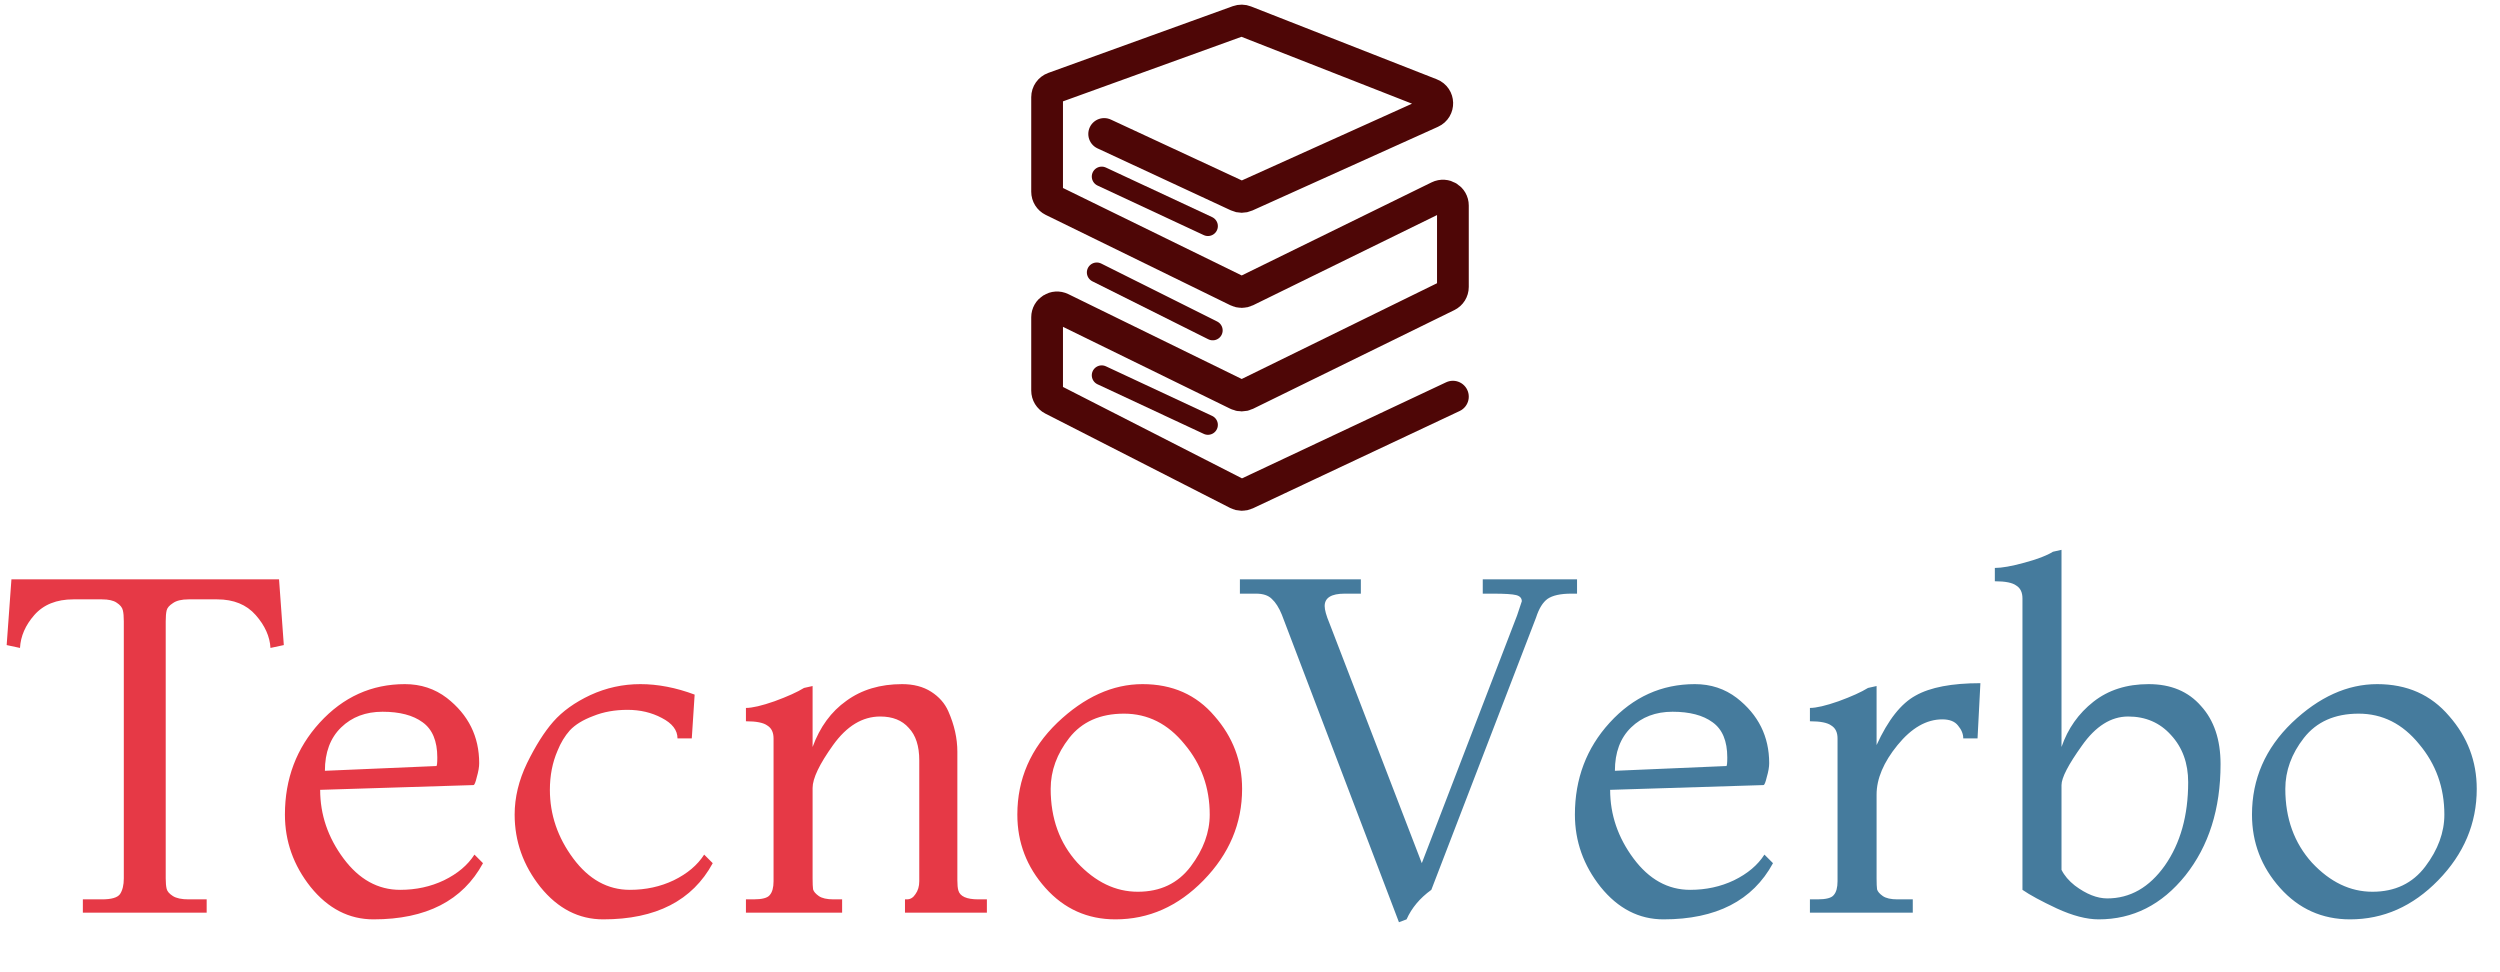 <svg width="126" height="49" viewBox="0 0 126 49" fill="none" xmlns="http://www.w3.org/2000/svg">
<path d="M73.226 19.991L62.804 24.896C62.664 24.961 62.502 24.959 62.364 24.889L53.047 20.131C52.879 20.045 52.774 19.873 52.774 19.685V15.993C52.774 15.623 53.161 15.381 53.494 15.543L62.363 19.884C62.501 19.952 62.664 19.951 62.803 19.884L72.946 14.911C73.118 14.827 73.226 14.653 73.226 14.462V10.358C73.226 9.988 72.838 9.747 72.506 9.909L62.803 14.666C62.664 14.734 62.501 14.734 62.363 14.666L53.054 10.111C52.883 10.027 52.774 9.853 52.774 9.662V4.899C52.774 4.688 52.906 4.5 53.104 4.428L62.405 1.064C62.52 1.023 62.645 1.024 62.758 1.069L72.121 4.741C72.533 4.902 72.548 5.48 72.144 5.662L62.791 9.88C62.659 9.94 62.507 9.939 62.375 9.877L55.65 6.752" stroke="#4E0606" stroke-width="1.6" stroke-linecap="round"/>
<line x1="55.526" y1="8.898" x2="60.88" y2="11.396" stroke="#4E0606" stroke-linecap="round"/>
<path d="M55.278 13.73L61.122 16.652" stroke="#4E0606" stroke-linecap="round"/>
<line x1="55.526" y1="18.915" x2="60.88" y2="21.414" stroke="#4E0606" stroke-linecap="round"/>
<path d="M10.416 46H4.176V45.328H5.136C5.616 45.328 5.92 45.24 6.048 45.064C6.176 44.872 6.24 44.608 6.24 44.272V31.312C6.24 31.072 6.224 30.888 6.192 30.76C6.16 30.616 6.056 30.488 5.88 30.376C5.72 30.264 5.472 30.208 5.136 30.208H3.696C2.848 30.208 2.192 30.472 1.728 31C1.28 31.512 1.04 32.064 1.008 32.656L0.336 32.512L0.576 29.2H14.064L14.304 32.512L13.632 32.656C13.6 32.08 13.352 31.528 12.888 31C12.424 30.472 11.776 30.208 10.944 30.208H9.504C9.152 30.208 8.888 30.272 8.712 30.4C8.536 30.512 8.432 30.632 8.4 30.76C8.368 30.888 8.352 31.072 8.352 31.312V44.272C8.352 44.496 8.368 44.672 8.4 44.8C8.432 44.928 8.536 45.048 8.712 45.16C8.888 45.272 9.152 45.328 9.504 45.328H10.416V46ZM23.912 43.072L24.343 43.504C23.32 45.392 21.48 46.336 18.823 46.336C17.591 46.336 16.535 45.792 15.655 44.704C14.791 43.616 14.36 42.4 14.36 41.056C14.36 39.248 14.944 37.704 16.111 36.424C17.296 35.128 18.727 34.48 20.407 34.48C21.207 34.48 21.912 34.712 22.52 35.176C23.608 36.024 24.151 37.12 24.151 38.464C24.151 38.656 24.111 38.888 24.032 39.16C23.968 39.432 23.912 39.568 23.863 39.568L16.136 39.808C16.136 41.056 16.527 42.208 17.311 43.264C18.096 44.32 19.047 44.848 20.168 44.848C20.968 44.848 21.703 44.688 22.375 44.368C23.064 44.032 23.576 43.6 23.912 43.072ZM16.375 38.848L21.991 38.608C22.023 38.608 22.04 38.464 22.04 38.176C22.04 37.344 21.791 36.752 21.296 36.4C20.816 36.048 20.143 35.872 19.279 35.872C18.431 35.872 17.735 36.136 17.192 36.664C16.648 37.192 16.375 37.92 16.375 38.848ZM35.49 43.072L35.922 43.504C34.898 45.392 33.058 46.336 30.402 46.336C29.17 46.336 28.114 45.792 27.234 44.704C26.37 43.616 25.938 42.4 25.938 41.056C25.938 40.192 26.146 39.328 26.562 38.464C26.994 37.584 27.434 36.888 27.882 36.376C28.346 35.848 28.97 35.4 29.754 35.032C30.554 34.664 31.394 34.48 32.274 34.48C33.154 34.48 34.066 34.656 35.01 35.008L34.866 37.216H34.146C34.146 36.8 33.882 36.456 33.354 36.184C32.842 35.912 32.266 35.776 31.626 35.776C30.986 35.776 30.41 35.88 29.898 36.088C29.386 36.28 28.994 36.52 28.722 36.808C28.466 37.096 28.258 37.44 28.098 37.84C27.842 38.432 27.714 39.088 27.714 39.808C27.714 41.056 28.106 42.208 28.89 43.264C29.674 44.32 30.626 44.848 31.746 44.848C32.546 44.848 33.282 44.688 33.954 44.368C34.642 44.032 35.154 43.6 35.49 43.072ZM49.739 46H45.611V45.328H45.707C45.883 45.328 46.027 45.24 46.139 45.064C46.267 44.888 46.331 44.672 46.331 44.416V38.32C46.331 37.6 46.155 37.056 45.803 36.688C45.467 36.304 44.987 36.112 44.363 36.112C43.467 36.112 42.675 36.592 41.987 37.552C41.299 38.512 40.955 39.232 40.955 39.712V44.272C40.955 44.528 40.963 44.712 40.979 44.824C41.011 44.936 41.107 45.048 41.267 45.16C41.427 45.272 41.675 45.328 42.011 45.328H42.443V46H37.595V45.328H37.979C38.411 45.328 38.683 45.256 38.795 45.112C38.923 44.968 38.987 44.736 38.987 44.416V37.216C38.987 36.912 38.883 36.696 38.675 36.568C38.483 36.424 38.123 36.352 37.595 36.352V35.68C37.915 35.68 38.395 35.568 39.035 35.344C39.691 35.104 40.187 34.88 40.523 34.672L40.955 34.576V37.648C41.323 36.64 41.891 35.864 42.659 35.32C43.427 34.76 44.363 34.48 45.467 34.48C46.043 34.48 46.531 34.608 46.931 34.864C47.331 35.12 47.619 35.448 47.795 35.848C48.099 36.536 48.251 37.216 48.251 37.888V44.368C48.251 44.592 48.267 44.76 48.299 44.872C48.379 45.176 48.715 45.328 49.307 45.328H49.739V46ZM56.218 46.336C54.81 46.336 53.634 45.808 52.69 44.752C51.746 43.696 51.274 42.464 51.274 41.056C51.274 39.264 51.946 37.72 53.29 36.424C54.65 35.128 56.082 34.48 57.586 34.48C59.09 34.48 60.298 35.016 61.21 36.088C62.138 37.144 62.602 38.368 62.602 39.76C62.602 41.504 61.954 43.04 60.658 44.368C59.378 45.68 57.898 46.336 56.218 46.336ZM52.954 39.76C52.954 41.248 53.402 42.488 54.298 43.48C55.21 44.456 56.226 44.944 57.346 44.944C58.482 44.944 59.37 44.52 60.01 43.672C60.65 42.824 60.97 41.952 60.97 41.056C60.97 39.696 60.546 38.512 59.698 37.504C58.866 36.48 57.85 35.968 56.65 35.968C55.45 35.968 54.53 36.376 53.89 37.192C53.266 37.992 52.954 38.848 52.954 39.76Z" fill="#E63946"/>
<path d="M70.891 46.336L70.507 46.48L64.603 30.976C64.459 30.624 64.291 30.36 64.099 30.184C63.923 30.008 63.659 29.92 63.307 29.92H62.491V29.2H68.587V29.92H67.771C67.099 29.92 66.763 30.128 66.763 30.544C66.763 30.736 66.843 31.024 67.003 31.408L71.659 43.504L76.459 31.024L76.699 30.304C76.699 30.144 76.603 30.04 76.411 29.992C76.219 29.944 75.835 29.92 75.259 29.92H74.731V29.2H79.483V29.92H79.195C78.651 29.92 78.251 30.008 77.995 30.184C77.755 30.36 77.563 30.672 77.419 31.12L72.139 44.848C71.563 45.264 71.147 45.76 70.891 46.336ZM88.927 43.072L89.359 43.504C88.335 45.392 86.495 46.336 83.839 46.336C82.607 46.336 81.551 45.792 80.671 44.704C79.807 43.616 79.375 42.4 79.375 41.056C79.375 39.248 79.959 37.704 81.127 36.424C82.311 35.128 83.743 34.48 85.423 34.48C86.223 34.48 86.927 34.712 87.535 35.176C88.623 36.024 89.167 37.12 89.167 38.464C89.167 38.656 89.127 38.888 89.047 39.16C88.983 39.432 88.927 39.568 88.879 39.568L81.151 39.808C81.151 41.056 81.543 42.208 82.327 43.264C83.111 44.32 84.063 44.848 85.183 44.848C85.983 44.848 86.719 44.688 87.391 44.368C88.079 44.032 88.591 43.6 88.927 43.072ZM81.391 38.848L87.007 38.608C87.039 38.608 87.055 38.464 87.055 38.176C87.055 37.344 86.807 36.752 86.311 36.4C85.831 36.048 85.159 35.872 84.295 35.872C83.447 35.872 82.751 36.136 82.207 36.664C81.663 37.192 81.391 37.92 81.391 38.848ZM96.404 46H91.22V45.328H91.604C92.036 45.328 92.308 45.256 92.42 45.112C92.548 44.968 92.612 44.736 92.612 44.416V37.216C92.612 36.912 92.508 36.696 92.3 36.568C92.108 36.424 91.748 36.352 91.22 36.352V35.68C91.54 35.68 92.02 35.568 92.66 35.344C93.316 35.104 93.812 34.88 94.148 34.672L94.58 34.576V37.552C95.156 36.288 95.812 35.456 96.548 35.056C97.284 34.64 98.372 34.432 99.812 34.432L99.668 37.216H98.948C98.948 36.992 98.86 36.776 98.684 36.568C98.524 36.36 98.26 36.256 97.892 36.256C97.092 36.256 96.34 36.688 95.636 37.552C94.932 38.416 94.58 39.248 94.58 40.048V44.272C94.58 44.528 94.588 44.712 94.604 44.824C94.636 44.936 94.732 45.048 94.892 45.16C95.052 45.272 95.3 45.328 95.636 45.328H96.404V46ZM101.932 44.848V30.16C101.932 29.856 101.828 29.64 101.62 29.512C101.428 29.368 101.068 29.296 100.54 29.296V28.624C100.892 28.624 101.388 28.536 102.028 28.36C102.684 28.184 103.164 28 103.468 27.808L103.9 27.712V37.648C104.22 36.72 104.756 35.96 105.508 35.368C106.26 34.776 107.188 34.48 108.292 34.48C109.412 34.48 110.292 34.848 110.932 35.584C111.588 36.304 111.916 37.28 111.916 38.512C111.916 40.768 111.324 42.64 110.14 44.128C108.956 45.6 107.5 46.336 105.772 46.336C105.164 46.336 104.46 46.152 103.66 45.784C102.876 45.416 102.3 45.104 101.932 44.848ZM103.9 39.568V43.84C104.044 44.128 104.268 44.392 104.572 44.632C105.148 45.064 105.692 45.28 106.204 45.28C107.356 45.28 108.324 44.728 109.108 43.624C109.892 42.504 110.284 41.104 110.284 39.424C110.284 38.464 109.996 37.672 109.42 37.048C108.86 36.424 108.14 36.112 107.26 36.112C106.396 36.112 105.62 36.6 104.932 37.576C104.244 38.536 103.9 39.2 103.9 39.568ZM118.444 46.336C117.036 46.336 115.86 45.808 114.916 44.752C113.972 43.696 113.5 42.464 113.5 41.056C113.5 39.264 114.172 37.72 115.516 36.424C116.876 35.128 118.308 34.48 119.812 34.48C121.316 34.48 122.524 35.016 123.436 36.088C124.364 37.144 124.828 38.368 124.828 39.76C124.828 41.504 124.18 43.04 122.884 44.368C121.604 45.68 120.124 46.336 118.444 46.336ZM115.18 39.76C115.18 41.248 115.628 42.488 116.524 43.48C117.436 44.456 118.452 44.944 119.572 44.944C120.708 44.944 121.596 44.52 122.236 43.672C122.876 42.824 123.196 41.952 123.196 41.056C123.196 39.696 122.772 38.512 121.924 37.504C121.092 36.48 120.076 35.968 118.876 35.968C117.676 35.968 116.756 36.376 116.116 37.192C115.492 37.992 115.18 38.848 115.18 39.76Z" fill="#457B9D"/>
</svg>

